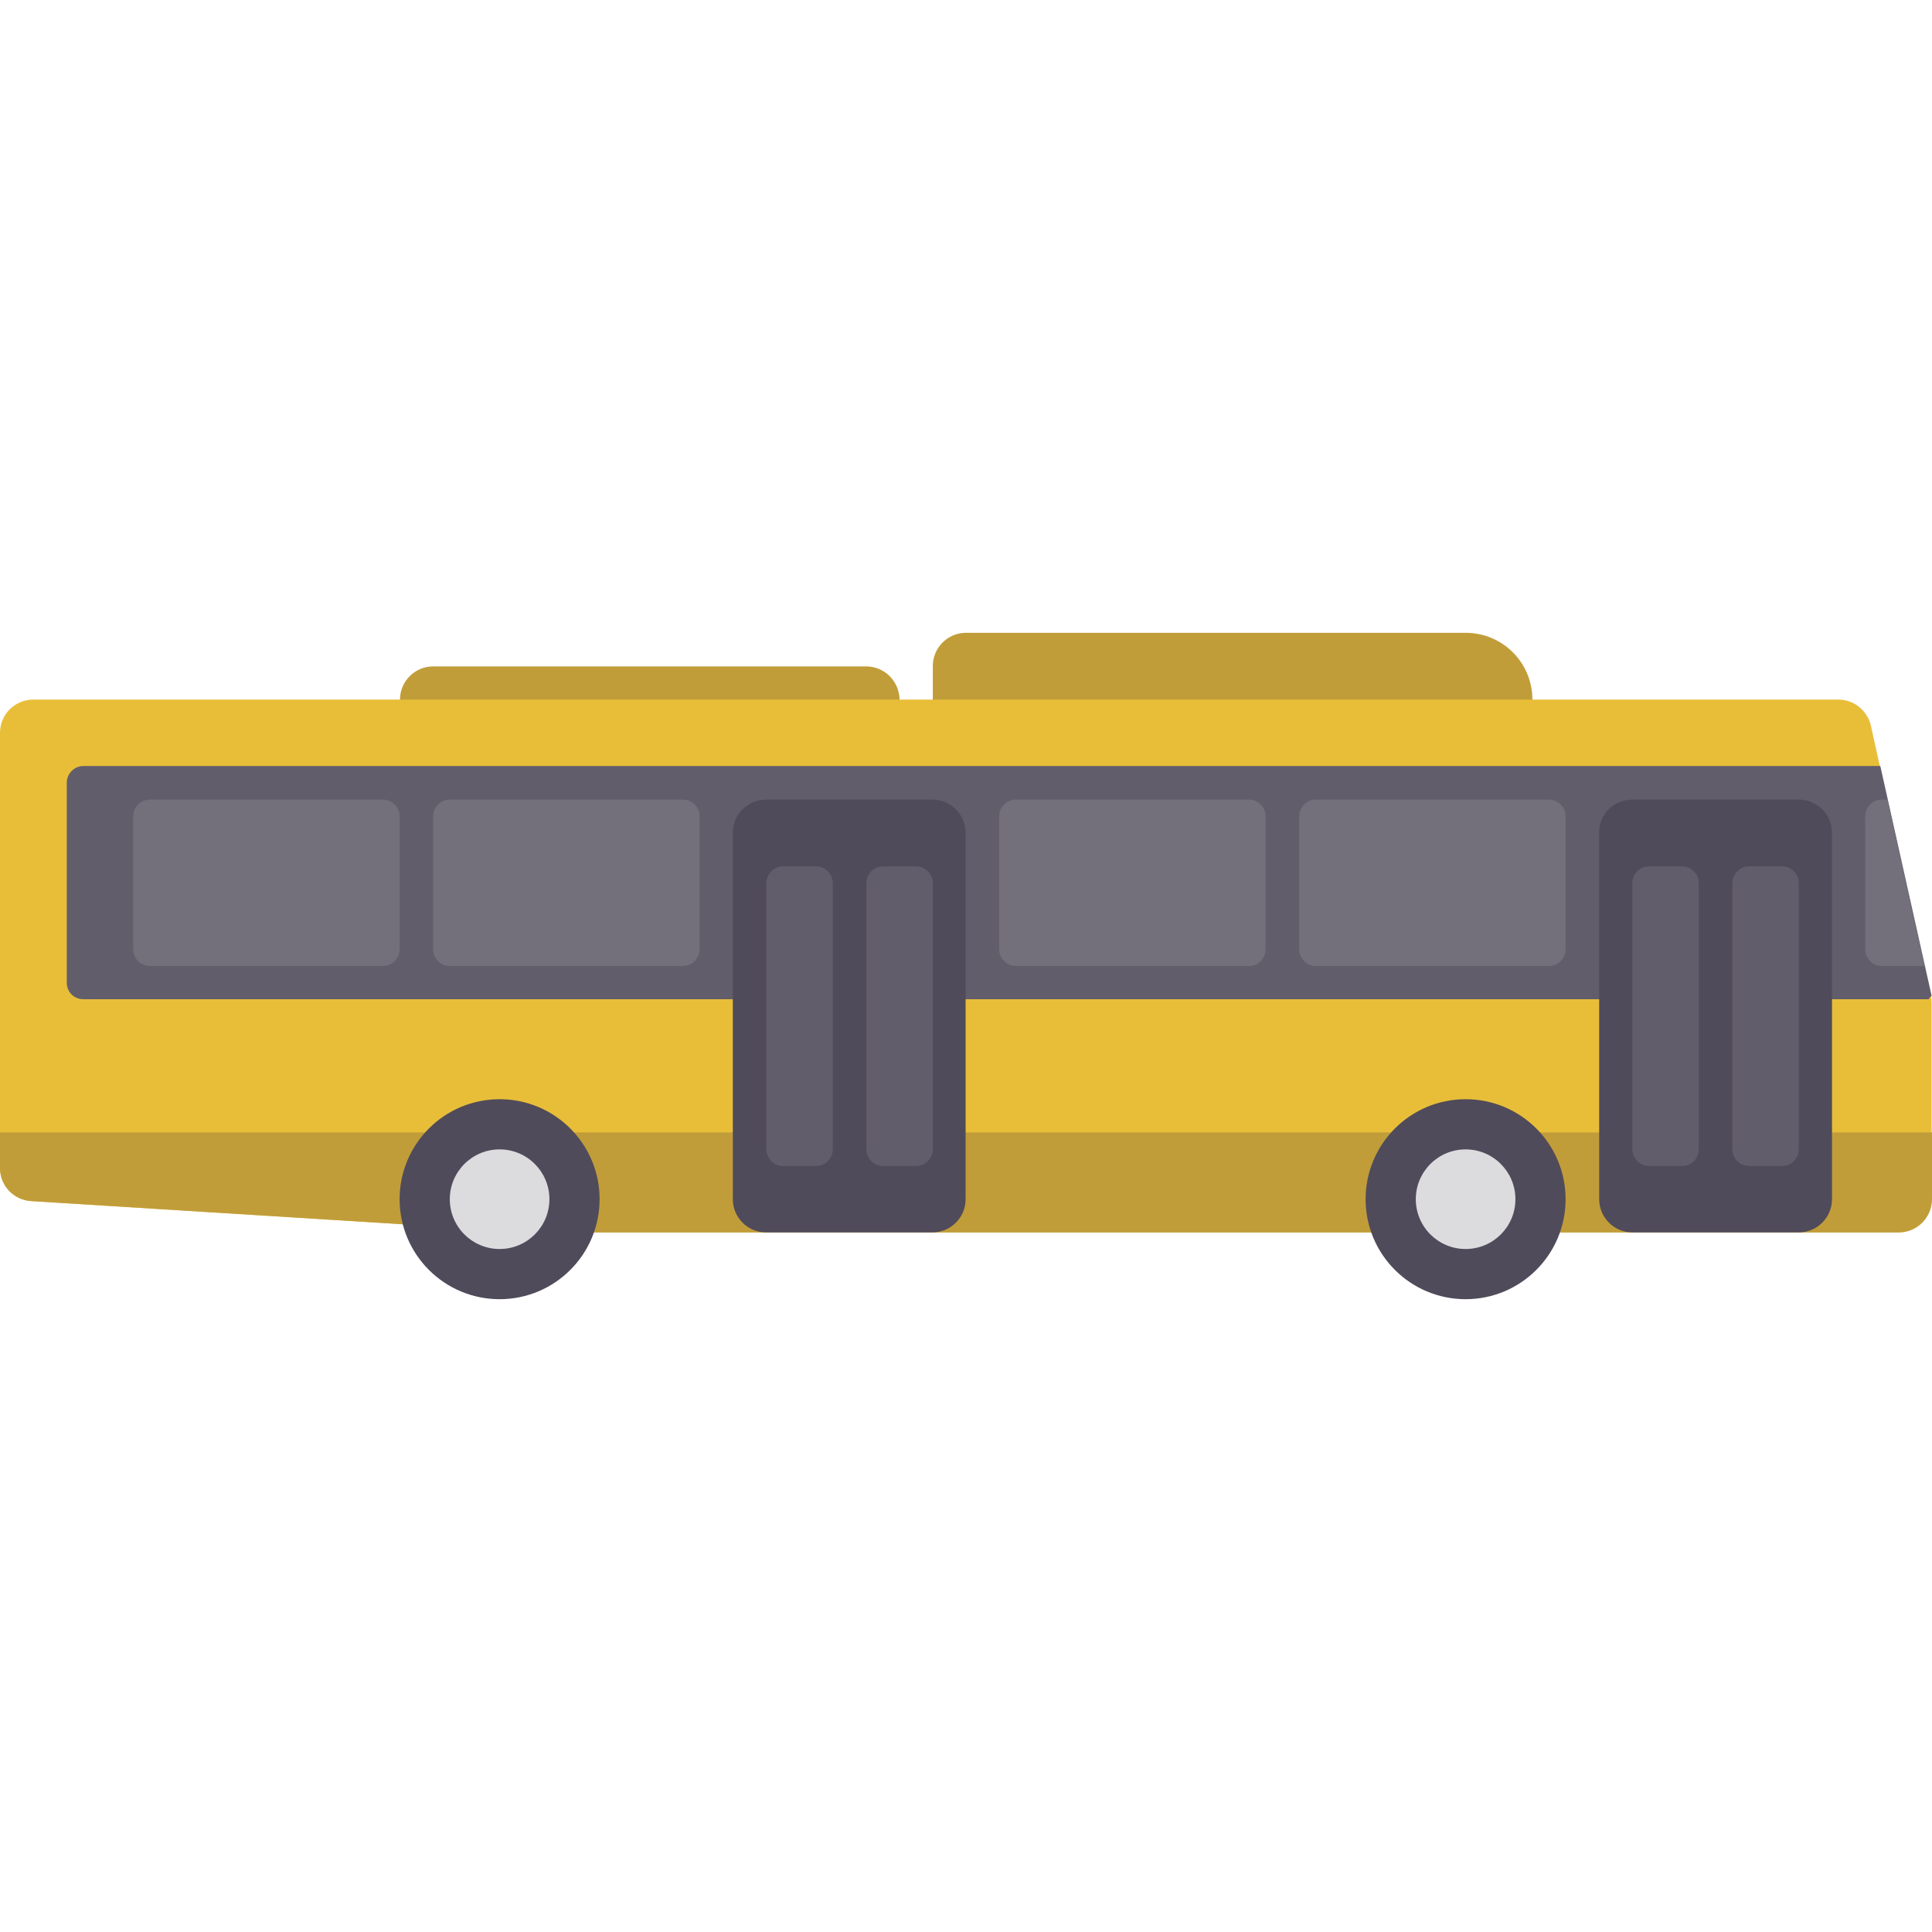<?xml version="1.0" encoding="utf-8"?>
<!-- Generator: Adobe Illustrator 22.0.0, SVG Export Plug-In . SVG Version: 6.00 Build 0)  -->
<svg version="1.1" id="Layer_1" xmlns="http://www.w3.org/2000/svg" xmlns:xlink="http://www.w3.org/1999/xlink" x="0px" y="0px"
	 viewBox="0 0 512 512" style="enable-background:new 0 0 512 512;" xml:space="preserve">
<style type="text/css">
	.st0{fill:#C19D3A;}
	.st1{fill:#E8BE39;}
	.st2{fill:#625D6B;}
	.st3{fill:#504B5A;}
	.st4{fill:#DCDBDE;}
	.st5{fill:#736F7B;}
</style>
<g>
	<path class="st0" d="M388.4,167.7H256c-4.9,0-8.8,4-8.8,8.8v17.7h158.9v-8.8C406.1,175.6,398.2,167.7,388.4,167.7z"/>
	<path class="st0" d="M229.5,176.6H114.8c-4.9,0-8.8,4-8.8,8.8v8.8h132.4v-8.8C238.3,180.5,234.4,176.6,229.5,176.6z"/>
</g>
<path class="st1" d="M8.8,185.4h478.4c4.1,0,7.7,2.9,8.6,6.9l15.9,71.6c0.1,0.6,0.2,1.3,0.2,1.9v52c0,4.9-4,8.8-8.8,8.8H141.2
	l-133-8.3C3.6,318,0,314.2,0,309.5V194.2C0,189.3,4,185.4,8.8,185.4z"/>
<path class="st2" d="M22.1,264.8h489c0.3-0.4,0.4-0.6,0.8-0.9L498.3,203H22.1c-2.4,0-4.4,2-4.4,4.4v53
	C17.7,262.9,19.6,264.8,22.1,264.8z"/>
<path class="st0" d="M8.3,318.3l133,8.3h361.9c4.9,0,8.8-4,8.8-8.8v-17.7H0v9.4C0,314.2,3.6,318,8.3,318.3z"/>
<circle class="st3" cx="132.4" cy="317.8" r="26.5"/>
<circle class="st4" cx="132.4" cy="317.8" r="13.2"/>
<circle class="st3" cx="388.4" cy="317.8" r="26.5"/>
<circle class="st4" cx="388.4" cy="317.8" r="13.2"/>
<g>
	<path class="st3" d="M432.6,211.9h44.1c4.9,0,8.8,4,8.8,8.8v97.1c0,4.9-4,8.8-8.8,8.8h-44.1c-4.9,0-8.8-4-8.8-8.8v-97.1
		C423.7,215.8,427.7,211.9,432.6,211.9z"/>
	<path class="st3" d="M203,211.9h44.1c4.9,0,8.8,4,8.8,8.8v97.1c0,4.9-4,8.8-8.8,8.8H203c-4.9,0-8.8-4-8.8-8.8v-97.1
		C194.2,215.8,198.2,211.9,203,211.9z"/>
</g>
<g>
	<path class="st2" d="M216.3,309h-8.8c-2.4,0-4.4-2-4.4-4.4v-70.6c0-2.4,2-4.4,4.4-4.4h8.8c2.4,0,4.4,2,4.4,4.4v70.6
		C220.7,307,218.7,309,216.3,309z"/>
	<path class="st2" d="M242.8,309h-8.8c-2.4,0-4.4-2-4.4-4.4v-70.6c0-2.4,2-4.4,4.4-4.4h8.8c2.4,0,4.4,2,4.4,4.4v70.6
		C247.2,307,245.2,309,242.8,309z"/>
	<path class="st2" d="M445.8,309H437c-2.4,0-4.4-2-4.4-4.4v-70.6c0-2.4,2-4.4,4.4-4.4h8.8c2.4,0,4.4,2,4.4,4.4v70.6
		C450.2,307,448.2,309,445.8,309z"/>
	<path class="st2" d="M472.3,309h-8.8c-2.4,0-4.4-2-4.4-4.4v-70.6c0-2.4,2-4.4,4.4-4.4h8.8c2.4,0,4.4,2,4.4,4.4v70.6
		C476.7,307,474.7,309,472.3,309z"/>
</g>
<g>
	<path class="st5" d="M269.2,256H331c2.4,0,4.4-2,4.4-4.4v-35.3c0-2.4-2-4.4-4.4-4.4h-61.8c-2.4,0-4.4,2-4.4,4.4v35.3
		C264.8,254,266.8,256,269.2,256z"/>
	<path class="st5" d="M119.2,256H181c2.4,0,4.4-2,4.4-4.4v-35.3c0-2.4-2-4.4-4.4-4.4h-61.8c-2.4,0-4.4,2-4.4,4.4v35.3
		C114.8,254,116.7,256,119.2,256z"/>
	<path class="st5" d="M39.7,256h61.8c2.4,0,4.4-2,4.4-4.4v-35.3c0-2.4-2-4.4-4.4-4.4H39.7c-2.4,0-4.4,2-4.4,4.4v35.3
		C35.3,254,37.3,256,39.7,256z"/>
	<path class="st5" d="M348.7,256h61.8c2.4,0,4.4-2,4.4-4.4v-35.3c0-2.4-2-4.4-4.4-4.4h-61.8c-2.4,0-4.4,2-4.4,4.4v35.3
		C344.3,254,346.3,256,348.7,256z"/>
	<path class="st5" d="M500.2,211.9h-1.5c-2.4,0-4.4,2-4.4,4.4v35.3c0,2.4,2,4.4,4.4,4.4H510L500.2,211.9z"/>
</g>
</svg>
